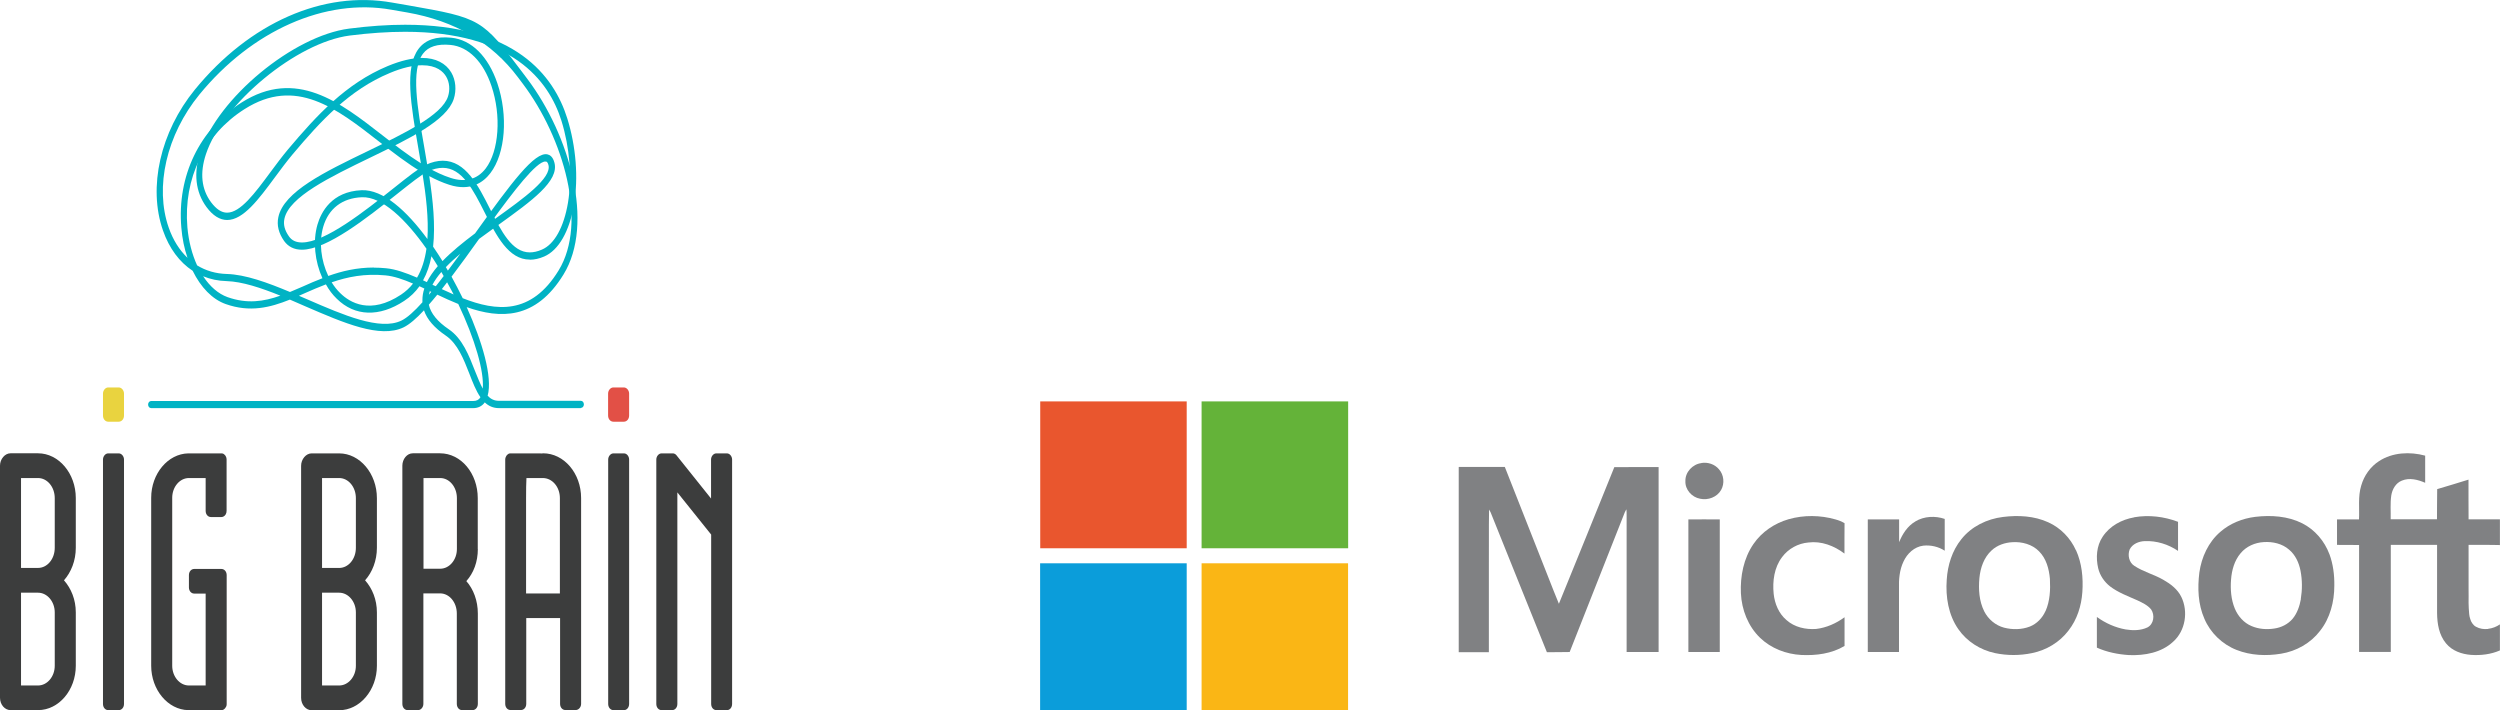 <svg width="88" height="25" viewBox="0 0 88 25" fill="none" xmlns="http://www.w3.org/2000/svg">
<g clip-path="url(#clip0_6969_19)">
<path d="M59.891 16.297C60.117 16.262 60.357 16.339 60.506 16.517C60.682 16.712 60.712 17.019 60.584 17.245C60.442 17.5 60.12 17.618 59.843 17.555C59.553 17.503 59.312 17.235 59.326 16.935C59.316 16.618 59.583 16.336 59.891 16.301" fill="#808183"/>
<path d="M51.35 16.437H52.97C53.474 17.719 53.984 19.002 54.488 20.288C54.616 20.609 54.738 20.933 54.873 21.253C55.522 19.65 56.182 18.05 56.824 16.444C57.345 16.437 57.865 16.444 58.383 16.44C58.383 18.612 58.383 20.783 58.383 22.951C58.007 22.951 57.632 22.954 57.257 22.951C57.26 21.351 57.257 19.748 57.257 18.145C57.257 18.071 57.257 17.998 57.25 17.928C57.23 17.96 57.209 17.995 57.193 18.033C56.55 19.675 55.894 21.309 55.252 22.951C54.985 22.961 54.718 22.951 54.451 22.958C53.785 21.316 53.132 19.675 52.469 18.033C52.453 17.998 52.436 17.967 52.415 17.935C52.402 18.636 52.415 19.34 52.408 20.041C52.408 21.013 52.408 21.985 52.408 22.958C52.053 22.958 51.702 22.958 51.347 22.958C51.347 20.786 51.347 18.615 51.347 16.444" fill="#808183"/>
<path d="M62.957 18.277C63.495 18.123 64.076 18.131 64.611 18.284C64.722 18.315 64.83 18.357 64.928 18.416C64.922 18.772 64.928 19.131 64.925 19.486C64.563 19.211 64.11 19.037 63.654 19.096C63.292 19.127 62.947 19.316 62.731 19.608C62.45 19.974 62.389 20.459 62.433 20.901C62.47 21.25 62.612 21.598 62.886 21.828C63.167 22.079 63.559 22.166 63.928 22.139C64.289 22.097 64.634 21.943 64.928 21.727C64.928 22.065 64.928 22.4 64.928 22.738C64.472 23.01 63.928 23.08 63.407 23.055C62.873 23.027 62.342 22.825 61.953 22.449C61.534 22.044 61.307 21.466 61.28 20.884C61.253 20.284 61.375 19.654 61.72 19.152C62.011 18.723 62.464 18.42 62.957 18.277Z" fill="#808183"/>
<path d="M75.125 18.207C75.639 18.117 76.18 18.183 76.667 18.368V19.392C76.326 19.159 75.91 19.03 75.497 19.047C75.287 19.054 75.061 19.145 74.963 19.343C74.889 19.539 74.939 19.797 75.125 19.915C75.443 20.128 75.818 20.218 76.146 20.407C76.403 20.553 76.653 20.741 76.785 21.016C77.032 21.529 76.927 22.205 76.495 22.588C76.082 22.975 75.49 23.08 74.943 23.059C74.557 23.034 74.168 22.958 73.81 22.797C73.81 22.435 73.81 22.076 73.81 21.717C74.111 21.936 74.456 22.09 74.821 22.156C75.075 22.198 75.352 22.198 75.588 22.086C75.815 21.971 75.856 21.651 75.72 21.452C75.595 21.299 75.409 21.215 75.234 21.131C74.906 20.985 74.561 20.86 74.273 20.64C74.07 20.48 73.918 20.257 73.857 20.006C73.769 19.636 73.796 19.215 74.013 18.894C74.26 18.514 74.686 18.287 75.122 18.211" fill="#808183"/>
<path d="M67.42 18.354C67.728 18.169 68.12 18.151 68.454 18.266C68.454 18.639 68.454 19.012 68.454 19.385C68.235 19.242 67.961 19.18 67.701 19.207C67.383 19.246 67.132 19.486 67.004 19.765C66.862 20.061 66.835 20.396 66.845 20.716V22.951H65.746C65.746 21.396 65.746 19.842 65.746 18.284C66.112 18.28 66.48 18.284 66.849 18.284C66.849 18.552 66.849 18.82 66.849 19.085C66.967 18.793 67.146 18.514 67.423 18.354" fill="#808183"/>
<path d="M59.427 18.284C59.796 18.284 60.168 18.277 60.536 18.284C60.533 19.838 60.536 21.393 60.536 22.951H59.431C59.431 21.393 59.431 19.838 59.431 18.284" fill="#808183"/>
<path d="M73.073 19.371C72.88 18.939 72.532 18.58 72.099 18.385C71.602 18.158 71.041 18.13 70.503 18.197C69.942 18.266 69.394 18.531 69.039 18.981C68.715 19.382 68.556 19.898 68.525 20.406C68.481 21.009 68.583 21.647 68.935 22.149C69.236 22.581 69.709 22.881 70.223 22.989C70.652 23.079 71.098 23.079 71.528 22.989C72.028 22.888 72.498 22.609 72.809 22.198C73.114 21.811 73.266 21.326 73.299 20.838C73.333 20.34 73.282 19.824 73.076 19.368M71.998 21.515C71.89 21.755 71.697 21.957 71.45 22.055C71.163 22.166 70.838 22.17 70.541 22.093C70.24 22.013 69.983 21.794 69.844 21.518C69.665 21.159 69.638 20.744 69.675 20.347C69.709 19.988 69.834 19.622 70.104 19.375C70.3 19.19 70.571 19.099 70.838 19.085C71.173 19.064 71.531 19.159 71.771 19.403C72.028 19.657 72.126 20.023 72.157 20.375C72.177 20.758 72.16 21.159 72.001 21.515" fill="#808183"/>
<path d="M81.995 19.507C81.823 19.044 81.481 18.643 81.038 18.42C80.531 18.165 79.94 18.127 79.385 18.193C78.936 18.249 78.496 18.423 78.154 18.723C77.735 19.082 77.492 19.615 77.417 20.155C77.35 20.699 77.37 21.267 77.593 21.776C77.803 22.274 78.222 22.679 78.726 22.877C79.223 23.073 79.774 23.097 80.295 23.01C80.829 22.923 81.336 22.64 81.664 22.208C82.019 21.762 82.168 21.18 82.168 20.619C82.174 20.242 82.127 19.859 81.995 19.504M80.991 21.089C80.947 21.333 80.863 21.581 80.704 21.776C80.541 21.971 80.301 22.09 80.051 22.125C79.784 22.166 79.504 22.145 79.253 22.037C78.986 21.926 78.777 21.692 78.665 21.421C78.533 21.1 78.506 20.744 78.533 20.403C78.557 20.072 78.651 19.73 78.871 19.472C79.071 19.232 79.375 19.099 79.683 19.082C79.997 19.061 80.332 19.134 80.575 19.347C80.798 19.532 80.924 19.81 80.978 20.089C81.042 20.417 81.042 20.758 80.988 21.086" fill="#808183"/>
<path d="M87.584 22.139C87.435 22.156 87.287 22.135 87.155 22.062C87.101 22.034 87.06 21.992 87.026 21.943C86.992 21.898 86.969 21.846 86.952 21.787C86.932 21.731 86.921 21.672 86.915 21.612C86.901 21.483 86.898 21.354 86.894 21.225C86.894 21.065 86.898 20.905 86.894 20.744C86.894 20.222 86.894 19.702 86.894 19.18C87.077 19.18 87.263 19.18 87.445 19.18C87.631 19.18 87.814 19.18 87.997 19.186V18.28C87.631 18.28 87.263 18.28 86.894 18.28C86.888 17.813 86.894 17.346 86.891 16.883C86.522 16.994 86.157 17.113 85.789 17.217C85.779 17.569 85.789 17.925 85.782 18.277C85.238 18.277 84.697 18.277 84.152 18.277C84.159 17.998 84.132 17.719 84.173 17.44C84.207 17.221 84.332 17.001 84.545 16.918C84.812 16.806 85.109 16.883 85.366 16.994C85.366 16.677 85.366 16.357 85.366 16.039C84.832 15.893 84.217 15.921 83.743 16.231C83.439 16.426 83.216 16.74 83.115 17.092C82.996 17.479 83.057 17.887 83.037 18.284C82.78 18.284 82.523 18.28 82.263 18.284C82.263 18.58 82.263 18.88 82.263 19.18C82.519 19.186 82.78 19.18 83.04 19.183C83.037 20.438 83.04 21.692 83.04 22.947H84.156C84.156 21.692 84.156 20.438 84.156 19.18H85.785C85.785 19.981 85.785 20.779 85.785 21.581C85.789 21.954 85.853 22.351 86.1 22.647C86.313 22.909 86.651 23.027 86.979 23.052C87.32 23.076 87.679 23.034 87.997 22.895V21.978C87.875 22.062 87.73 22.118 87.581 22.135" fill="#808183"/>
<path d="M36.612 14.129H41.772C41.772 15.855 41.772 17.576 41.772 19.298H36.616V14.129H36.612Z" fill="#E9562E"/>
<path d="M42.296 14.129H47.455V19.298C45.738 19.298 44.017 19.298 42.296 19.298V14.129Z" fill="#64B339"/>
<path d="M41.772 19.828H36.612V24.997H41.772V19.828Z" fill="#0B9DDA"/>
<path d="M47.452 19.828H42.296V24.997H47.452V19.828Z" fill="#FAB615"/>
<path d="M4.365 14.628C4.365 14.75 4.284 14.844 4.179 14.844H3.81C3.706 14.844 3.625 14.75 3.625 14.628V13.854C3.625 13.746 3.706 13.638 3.81 13.638H4.179C4.284 13.638 4.365 13.746 4.365 13.854V14.628Z" fill="#E9D33F"/>
<path d="M22.145 14.628C22.145 14.75 22.064 14.844 21.959 14.844H21.591C21.486 14.844 21.405 14.75 21.405 14.628V13.854C21.405 13.746 21.486 13.638 21.591 13.638H21.959C22.064 13.638 22.145 13.746 22.145 13.854V14.628Z" fill="#E25046"/>
<path d="M1.339 20.863H0.74V24.129H1.339C1.663 24.129 1.927 23.815 1.927 23.435V21.556C1.927 21.177 1.663 20.863 1.339 20.863ZM1.927 17.534C1.927 17.141 1.663 16.827 1.339 16.827H0.74V19.991H1.339C1.663 19.991 1.927 19.678 1.927 19.284V17.534ZM2.668 19.284C2.668 19.734 2.505 20.141 2.252 20.427C2.505 20.713 2.668 21.107 2.668 21.556V23.435C2.668 24.292 2.069 24.996 1.339 24.996H0.369C0.172 24.996 0 24.805 0 24.561V16.391C0 16.161 0.172 15.956 0.369 15.956H1.339C2.066 15.956 2.668 16.663 2.668 17.531V19.28V19.284Z" fill="#3C3D3D"/>
<path d="M4.365 24.78C4.365 24.902 4.284 24.997 4.179 24.997H3.81C3.706 24.997 3.625 24.902 3.625 24.78V16.175C3.625 16.067 3.706 15.959 3.81 15.959H4.179C4.284 15.959 4.365 16.067 4.365 16.175V24.78Z" fill="#3C3D3D"/>
<path d="M11.938 20.863H11.336V24.129H11.938C12.263 24.129 12.527 23.815 12.527 23.435V21.557C12.527 21.177 12.263 20.863 11.938 20.863ZM12.527 17.535C12.527 17.141 12.263 16.827 11.938 16.827H11.336V19.992H11.938C12.263 19.992 12.527 19.678 12.527 19.284V17.535ZM13.267 19.284C13.267 19.734 13.105 20.142 12.851 20.427C13.105 20.713 13.267 21.107 13.267 21.557V23.435C13.267 24.293 12.665 25 11.938 25H10.968C10.772 25 10.599 24.808 10.599 24.564V16.395C10.599 16.165 10.772 15.959 10.968 15.959H11.938C12.665 15.959 13.267 16.667 13.267 17.535V19.284Z" fill="#3C3D3D"/>
<path d="M16.083 17.534C16.083 17.141 15.819 16.827 15.495 16.827H14.907V20.019H15.495C15.819 20.019 16.083 19.706 16.083 19.326V17.534ZM16.82 19.326C16.82 19.775 16.672 20.169 16.415 20.455C16.668 20.741 16.82 21.149 16.82 21.595V24.777C16.82 24.899 16.739 24.996 16.634 24.996H16.266C16.161 24.996 16.08 24.902 16.08 24.777V21.595C16.08 21.201 15.816 20.887 15.492 20.887H14.903V24.777C14.903 24.899 14.812 24.996 14.717 24.996H14.349C14.244 24.996 14.163 24.902 14.163 24.777V16.391C14.163 16.161 14.325 15.956 14.531 15.956H15.488C16.229 15.956 16.817 16.663 16.817 17.534V19.326H16.82Z" fill="#3C3D3D"/>
<path d="M22.145 24.78C22.145 24.902 22.064 24.997 21.963 24.997H21.594C21.49 24.997 21.408 24.902 21.408 24.78V16.175C21.408 16.067 21.49 15.959 21.594 15.959H21.963C22.068 15.959 22.145 16.067 22.145 16.175V24.78Z" fill="#3C3D3D"/>
<path d="M19.708 20.891H18.518V17.534C18.518 17.235 18.521 17.005 18.531 16.827H19.106C19.441 16.827 19.708 17.141 19.708 17.534V20.891ZM19.109 15.959C19.086 15.959 19.065 15.959 19.042 15.963C19.035 15.963 19.028 15.959 19.025 15.959H17.97C17.97 15.959 17.963 15.959 17.96 15.959C17.939 15.959 17.919 15.966 17.902 15.973C17.889 15.98 17.879 15.99 17.865 16.001C17.858 16.008 17.848 16.011 17.841 16.022C17.835 16.032 17.828 16.043 17.821 16.053C17.814 16.067 17.804 16.078 17.801 16.091C17.791 16.116 17.784 16.144 17.784 16.172V24.777C17.784 24.899 17.865 24.993 17.97 24.993H18.338C18.443 24.993 18.524 24.899 18.524 24.777V21.755H19.715V24.777C19.715 24.899 19.796 24.993 19.9 24.993H20.269C20.36 24.993 20.455 24.899 20.455 24.777V17.531C20.455 16.66 19.853 15.956 19.116 15.956" fill="#3C3D3D"/>
<path d="M25.584 15.959H25.215C25.111 15.959 25.029 16.067 25.029 16.175V17.548L23.809 16.022C23.772 15.976 23.721 15.956 23.667 15.959C23.663 15.959 23.66 15.959 23.657 15.959H23.288C23.183 15.959 23.102 16.067 23.102 16.175V24.78C23.102 24.902 23.183 24.997 23.288 24.997H23.657C23.762 24.997 23.843 24.902 23.843 24.78V17.332L25.033 18.817V24.78C25.033 24.902 25.114 24.997 25.219 24.997H25.587C25.692 24.997 25.77 24.902 25.77 24.78V16.175C25.77 16.067 25.689 15.959 25.587 15.959" fill="#3C3D3D"/>
<path d="M7.425 18.2H7.793C7.82 18.2 7.844 18.193 7.864 18.183C7.932 18.151 7.976 18.075 7.976 17.981V17.719V16.172C7.976 16.144 7.969 16.116 7.962 16.092C7.955 16.078 7.949 16.064 7.942 16.053C7.935 16.043 7.932 16.032 7.921 16.022C7.915 16.015 7.905 16.008 7.898 16.001C7.888 15.991 7.878 15.98 7.861 15.973C7.84 15.963 7.82 15.959 7.8 15.959C7.796 15.959 7.793 15.959 7.79 15.959H6.63C6.63 15.959 6.63 15.959 6.627 15.959C5.91 15.973 5.322 16.674 5.322 17.521V23.435C5.322 24.282 5.91 24.983 6.627 24.997C6.627 24.997 6.627 24.997 6.63 24.997H7.79C7.79 24.997 7.796 24.997 7.8 24.997C7.82 24.997 7.84 24.99 7.861 24.983C7.874 24.976 7.884 24.965 7.898 24.955C7.905 24.948 7.915 24.941 7.921 24.934C7.928 24.927 7.935 24.913 7.942 24.902C7.949 24.889 7.959 24.878 7.965 24.864C7.976 24.836 7.979 24.812 7.979 24.784V20.243C7.979 20.121 7.898 20.027 7.793 20.027H6.836C6.731 20.027 6.65 20.121 6.65 20.243V20.678C6.65 20.8 6.731 20.894 6.836 20.894H7.239V24.129H6.65C6.326 24.129 6.062 23.815 6.062 23.435V17.521C6.062 17.141 6.326 16.827 6.65 16.827H7.239V17.984C7.239 18.106 7.32 18.2 7.425 18.2Z" fill="#3C3D3D"/>
<path d="M15.055 5.897C15.322 6.047 15.59 6.176 15.863 6.263C16.377 6.43 16.803 6.315 17.098 5.928C17.564 5.315 17.652 4.071 17.3 3.029C17.013 2.171 16.489 1.645 15.863 1.582C15.4 1.537 15.079 1.638 14.89 1.889C14.46 2.457 14.69 3.782 14.934 5.183C14.974 5.42 15.015 5.657 15.055 5.897ZM19.197 5.685C18.879 5.685 18.075 6.737 17.311 7.786C17.358 7.751 17.409 7.716 17.456 7.682C18.426 6.985 19.43 6.267 19.305 5.806C19.275 5.698 19.238 5.691 19.224 5.688C19.214 5.688 19.207 5.688 19.197 5.688M15.694 9.403C15.718 9.445 15.742 9.483 15.765 9.525C15.911 9.334 16.056 9.131 16.205 8.929C16.019 9.086 15.847 9.243 15.694 9.403ZM13.162 9.421C13.297 9.421 13.439 9.428 13.585 9.442C13.923 9.473 14.291 9.605 14.68 9.773C14.852 9.48 14.957 9.135 15.011 8.755C14.295 7.737 13.453 6.911 12.736 6.943C12.046 6.971 11.563 7.344 11.377 7.985C11.221 8.525 11.299 9.177 11.556 9.714C12.033 9.543 12.56 9.417 13.162 9.417M14.89 9.867C14.934 9.888 14.978 9.909 15.025 9.93C15.12 9.741 15.252 9.553 15.41 9.368C15.339 9.25 15.265 9.135 15.187 9.02C15.126 9.33 15.032 9.616 14.89 9.87M15.224 10.024C15.248 10.034 15.275 10.048 15.299 10.059C15.312 10.066 15.326 10.072 15.339 10.076C15.431 9.961 15.525 9.842 15.617 9.717C15.59 9.668 15.562 9.623 15.536 9.574C15.407 9.724 15.302 9.874 15.224 10.02M6.938 9.341C7.242 9.529 7.597 9.633 7.982 9.644C8.635 9.661 9.416 9.947 10.207 10.278C10.356 10.215 10.508 10.149 10.664 10.083C10.883 9.985 11.11 9.884 11.35 9.794C11.083 9.205 11.005 8.497 11.174 7.908C11.299 7.476 11.668 6.741 12.729 6.695C13.483 6.664 14.315 7.417 15.045 8.414C15.093 7.696 14.995 6.88 14.866 6.071C14.342 5.761 13.835 5.367 13.338 4.98C11.833 3.806 10.41 2.698 8.608 3.841C7.201 4.733 6.451 6.284 6.596 7.999C6.64 8.497 6.762 8.957 6.941 9.348M15.552 10.177C15.691 10.24 15.83 10.306 15.968 10.365C15.948 10.323 15.928 10.285 15.904 10.243C15.853 10.142 15.796 10.038 15.738 9.937C15.674 10.02 15.613 10.1 15.549 10.181M15.13 10.25C15.116 10.292 15.106 10.334 15.096 10.376C15.123 10.341 15.153 10.309 15.181 10.275C15.164 10.268 15.147 10.257 15.13 10.25ZM7.151 9.724C7.387 10.083 7.681 10.341 8.009 10.459C8.699 10.703 9.281 10.616 9.869 10.407C9.186 10.132 8.527 9.912 7.976 9.895C7.681 9.888 7.404 9.829 7.151 9.724ZM11.674 9.937C11.762 10.079 11.864 10.212 11.982 10.323C12.313 10.648 13.034 11.09 14.116 10.372C14.281 10.261 14.423 10.132 14.538 9.982C14.19 9.832 13.862 9.72 13.568 9.693C12.838 9.623 12.232 9.745 11.678 9.937M16.279 10.494C17.469 10.961 18.697 11.097 19.664 9.518C20.698 7.828 19.836 4.852 18.406 2.952L18.233 2.722C17.312 1.495 16.012 0.734 14.335 0.439L13.774 0.342C11.451 -0.073 8.865 1.073 7.019 3.328C5.863 4.743 5.437 6.584 5.94 8.016C6.092 8.452 6.319 8.807 6.6 9.076C6.488 8.752 6.414 8.393 6.383 8.013C6.228 6.197 7.022 4.548 8.506 3.607C10.424 2.394 11.965 3.597 13.46 4.761C13.902 5.106 14.355 5.458 14.815 5.747C14.785 5.573 14.755 5.399 14.727 5.228C14.464 3.701 14.234 2.38 14.734 1.718C14.974 1.401 15.35 1.272 15.887 1.328C16.594 1.398 17.185 1.983 17.507 2.931C17.892 4.074 17.791 5.402 17.263 6.092C17.02 6.413 16.567 6.748 15.813 6.504C15.573 6.427 15.339 6.322 15.11 6.2C15.241 7.061 15.329 7.926 15.245 8.682C15.36 8.849 15.468 9.016 15.576 9.191C15.894 8.86 16.296 8.535 16.722 8.215C18.007 6.423 18.822 5.332 19.271 5.434C19.353 5.451 19.461 5.517 19.515 5.723C19.694 6.371 18.71 7.075 17.574 7.894C17.341 8.061 17.101 8.236 16.864 8.41C16.54 8.863 16.212 9.32 15.894 9.738C15.961 9.863 16.029 9.985 16.093 10.111C16.158 10.236 16.222 10.365 16.286 10.494M10.521 10.411C10.623 10.456 10.728 10.498 10.829 10.543C12.08 11.087 13.378 11.648 14.129 11.285C14.332 11.188 14.585 10.958 14.869 10.641C14.869 10.616 14.869 10.592 14.869 10.567C14.869 10.428 14.89 10.292 14.937 10.156C14.88 10.128 14.822 10.1 14.765 10.076C14.623 10.275 14.447 10.449 14.227 10.592C13.358 11.167 12.489 11.143 11.854 10.515C11.705 10.372 11.576 10.201 11.472 10.01C11.221 10.104 10.985 10.208 10.745 10.313C10.674 10.344 10.603 10.376 10.532 10.407M15.096 10.728C15.16 11.027 15.397 11.32 15.799 11.592C16.276 11.916 16.509 12.516 16.715 13.046C16.814 13.296 16.901 13.509 16.993 13.68C17.047 13.077 16.719 11.937 16.131 10.7C15.877 10.599 15.63 10.484 15.393 10.372C15.292 10.498 15.191 10.616 15.096 10.724M20.448 14.366H17.561C17.358 14.366 17.196 14.29 17.064 14.164C16.969 14.297 16.83 14.366 16.658 14.366H5.322C5.261 14.366 5.213 14.311 5.213 14.241C5.213 14.171 5.261 14.115 5.322 14.115H16.658C16.776 14.115 16.858 14.074 16.912 13.983C16.756 13.76 16.641 13.464 16.523 13.157C16.32 12.638 16.11 12.101 15.694 11.815C15.285 11.536 15.032 11.244 14.924 10.923C14.656 11.212 14.413 11.421 14.207 11.522C13.378 11.923 12.104 11.369 10.751 10.784C10.569 10.703 10.386 10.623 10.204 10.546C9.5 10.829 8.794 11.003 7.945 10.703C7.472 10.536 7.066 10.111 6.782 9.532C6.319 9.229 5.957 8.745 5.737 8.114C5.203 6.587 5.646 4.642 6.86 3.154C8.784 0.802 11.38 -0.342 13.804 0.091L14.366 0.188C16.932 0.638 16.969 0.662 18.392 2.551L18.565 2.781C20.052 4.757 20.935 7.87 19.836 9.661C18.852 11.268 17.601 11.223 16.428 10.811C16.969 12.01 17.348 13.279 17.165 13.931C17.273 14.046 17.398 14.108 17.557 14.108H20.445C20.506 14.108 20.553 14.164 20.553 14.234C20.553 14.304 20.506 14.359 20.445 14.359" fill="#00B3C4"/>
<path d="M15.583 5.657C16.391 5.657 16.831 6.524 17.253 7.364C17.649 8.145 18.021 8.884 18.649 8.884C18.781 8.884 18.923 8.853 19.076 8.786C19.515 8.598 19.846 7.999 19.992 7.141C20.14 6.249 20.056 5.193 19.762 4.249C19.316 2.82 18 1.119 14.258 1.119C13.656 1.119 13 1.164 12.31 1.251C10.444 1.492 7.841 3.639 7.249 5.427C7.029 6.092 7.09 6.66 7.428 7.117C7.614 7.364 7.797 7.486 7.993 7.486C8.463 7.486 8.973 6.8 9.511 6.071C9.717 5.793 9.93 5.507 10.146 5.249C11.15 4.06 12.172 2.942 13.649 2.325C14.105 2.136 14.511 2.039 14.86 2.039C15.329 2.039 15.695 2.224 15.887 2.555C16.043 2.823 16.073 3.172 15.972 3.485C15.722 4.249 14.413 4.879 13.03 5.549C11.627 6.228 10.173 6.929 10.011 7.703C9.967 7.905 10.021 8.107 10.17 8.319C10.271 8.466 10.424 8.535 10.63 8.535C11.448 8.535 12.841 7.431 13.859 6.622C14.362 6.221 14.758 5.908 14.988 5.803C15.197 5.705 15.4 5.657 15.59 5.657M18.649 9.138C17.899 9.138 17.476 8.302 17.067 7.493C16.655 6.678 16.266 5.908 15.583 5.908C15.421 5.908 15.245 5.949 15.059 6.037C14.853 6.131 14.447 6.455 13.974 6.831C12.936 7.657 11.509 8.79 10.627 8.79C10.356 8.79 10.146 8.685 10.001 8.483C9.808 8.208 9.737 7.926 9.798 7.643C9.987 6.748 11.424 6.054 12.946 5.319C14.227 4.698 15.553 4.06 15.769 3.398C15.847 3.161 15.823 2.9 15.708 2.701C15.6 2.516 15.367 2.297 14.86 2.297C14.538 2.297 14.156 2.387 13.723 2.569C12.29 3.165 11.286 4.263 10.302 5.43C10.089 5.685 9.879 5.967 9.676 6.242C9.105 7.016 8.564 7.744 7.996 7.744C7.739 7.744 7.492 7.591 7.269 7.288C6.88 6.761 6.806 6.089 7.053 5.339C7.678 3.447 10.322 1.262 12.29 1.007C12.986 0.917 13.652 0.871 14.261 0.871C18.129 0.871 19.498 2.663 19.968 4.168C20.276 5.155 20.364 6.26 20.205 7.197C20.046 8.142 19.664 8.811 19.153 9.03C18.981 9.104 18.812 9.142 18.653 9.142" fill="#00B3C4"/>
</g>
<defs>
<clipPath id="clip0_6969_19">
<rect width="88" height="25" fill="white"/>
</clipPath>
</defs>
</svg>
